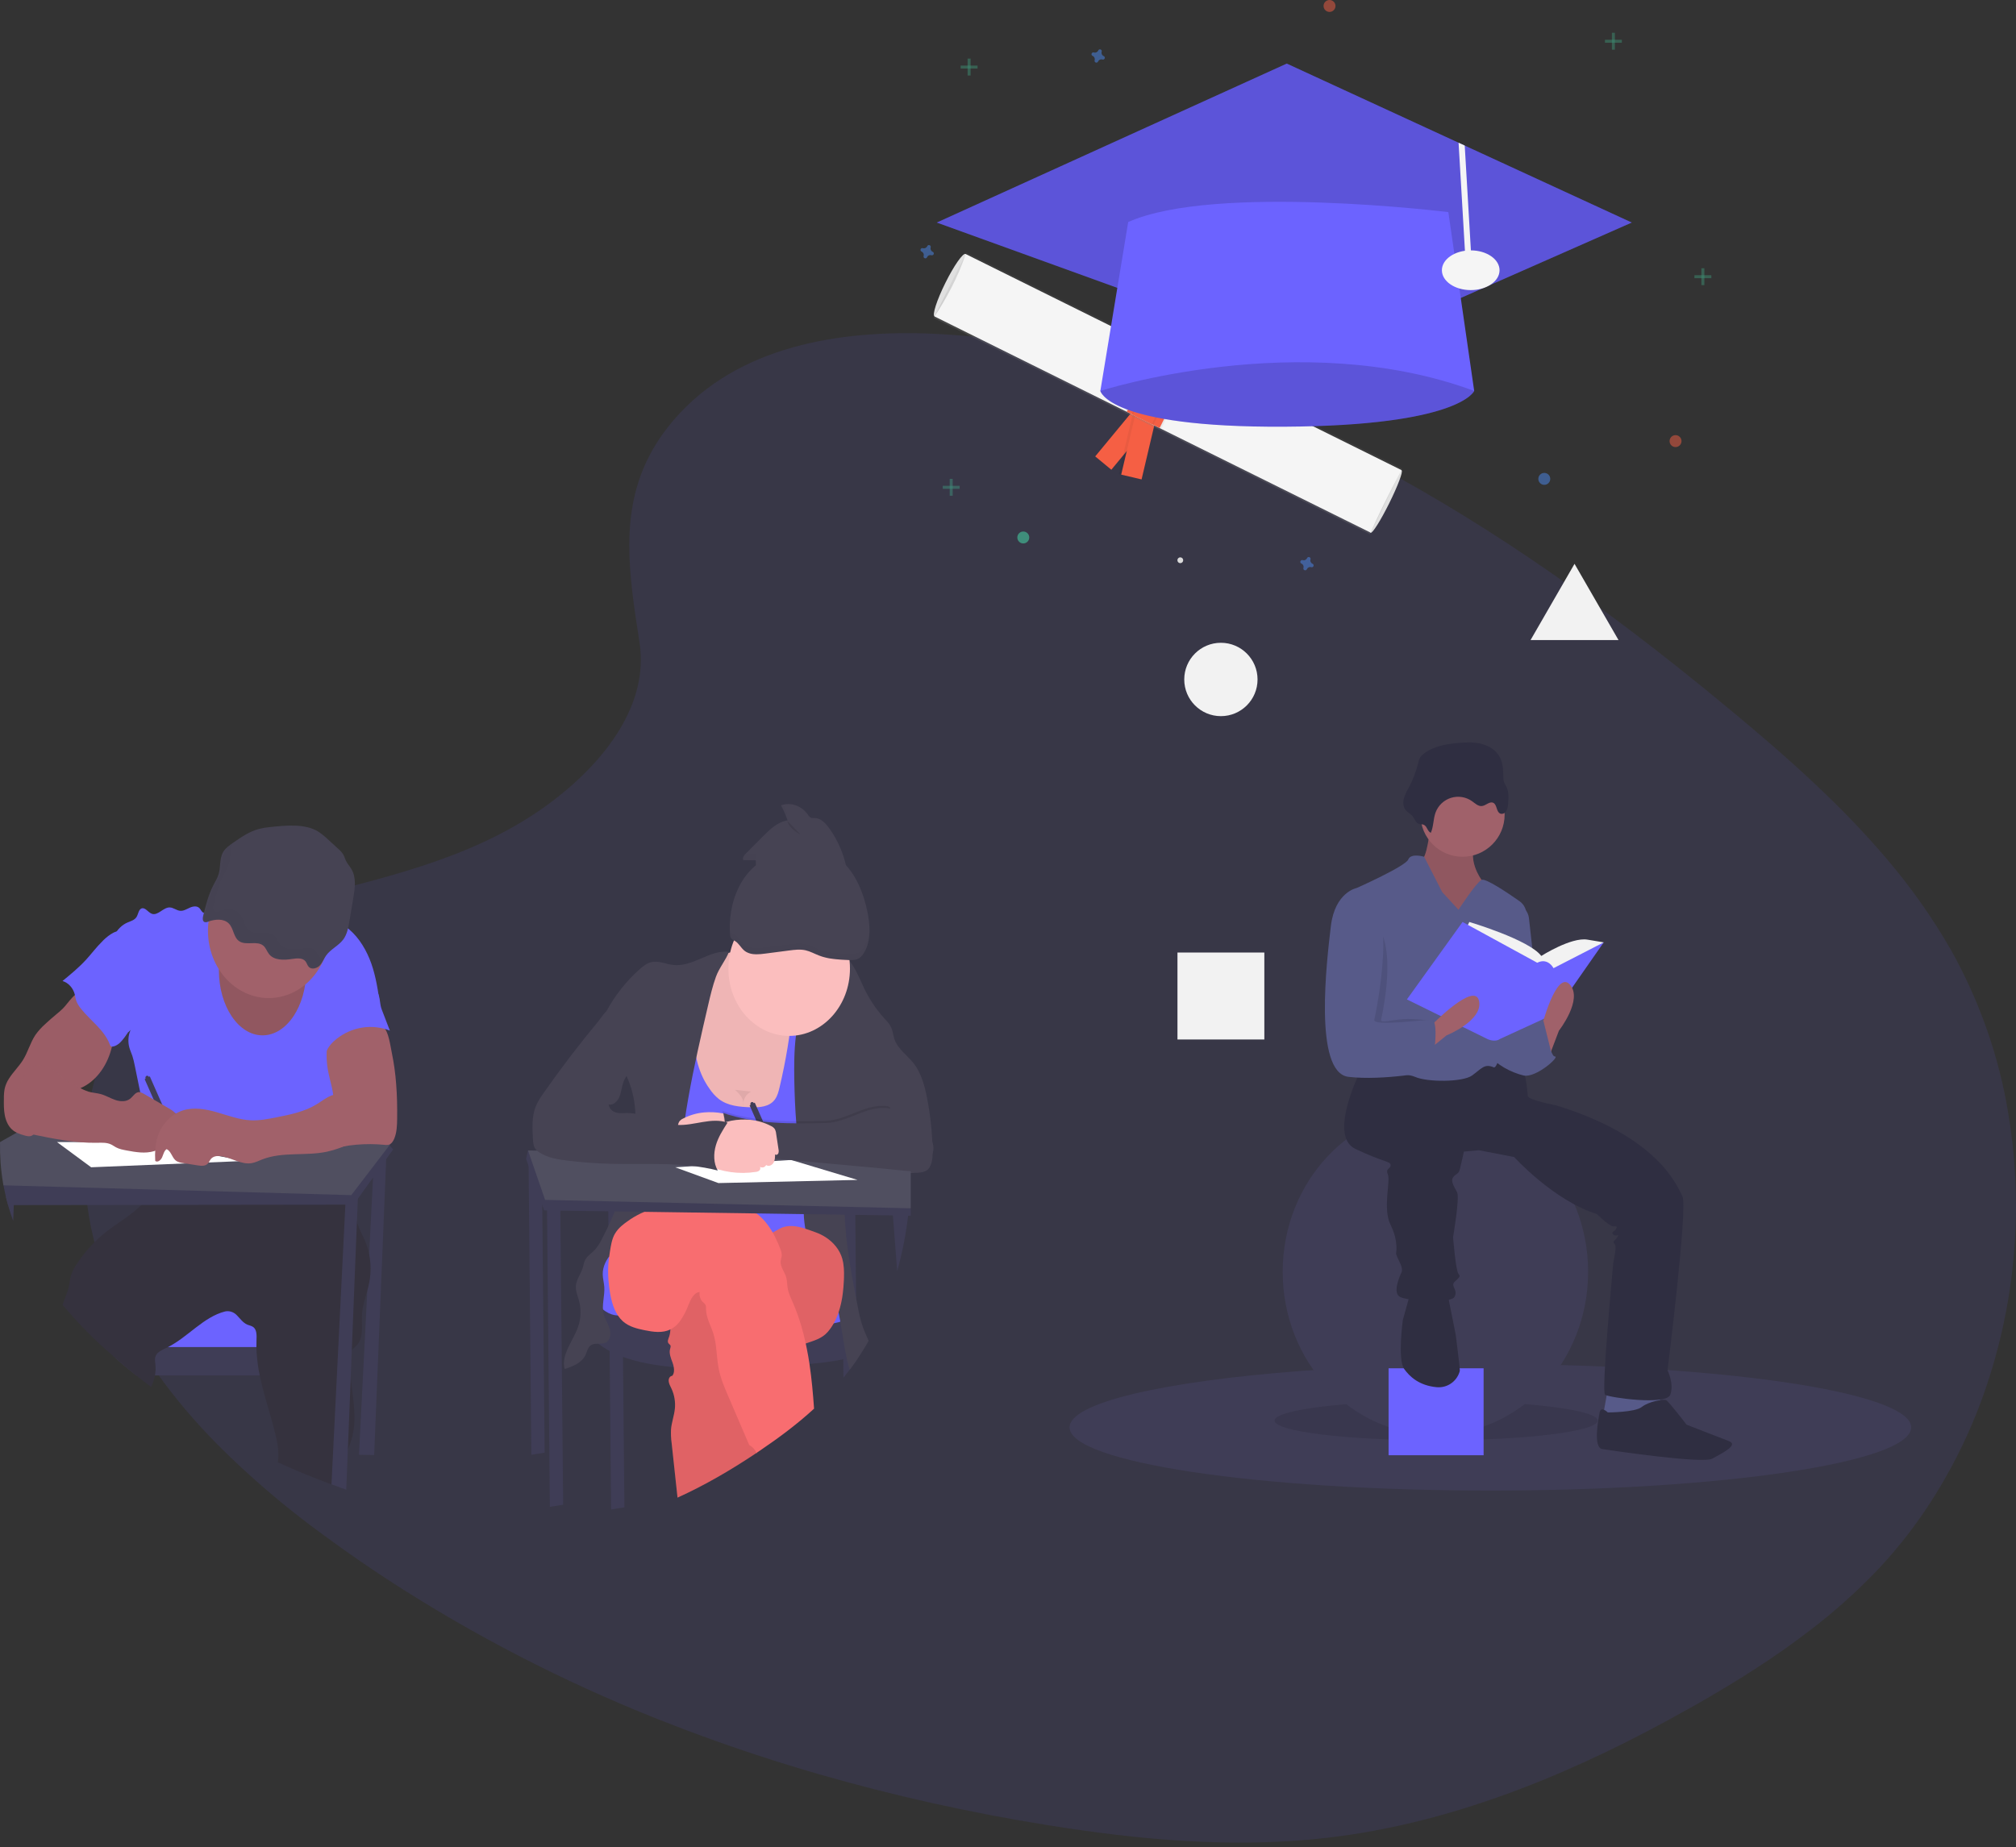 <svg width="466.5" height="427.5" viewBox="0 0 311 285" fill="none" xmlns="http://www.w3.org/2000/svg">
<rect x="0" y="0" width="311" height="285" fill="#333333" stroke="none"/>
<path opacity="0.1" d="M310.999 186.437C310.999 186.614 310.999 186.791 310.999 186.965C310.966 190.017 310.772 193.061 310.418 196.097C310.419 196.115 310.419 196.133 310.418 196.152C310.39 196.404 310.359 196.654 310.327 196.906C310.275 197.332 310.219 197.756 310.157 198.182C309.432 203.373 308.233 208.496 306.574 213.495C304.35 220.251 301.207 226.713 297.22 232.722C295.994 234.559 294.688 236.337 293.302 238.056C292.562 238.967 291.807 239.858 291.027 240.734C290.48 241.347 289.923 241.95 289.355 242.544L289.001 242.909C286.015 245.97 282.795 248.826 279.368 251.455C273.775 255.783 267.753 259.548 261.634 263.04C261.286 263.241 260.935 263.438 260.584 263.621C260.559 263.637 260.533 263.652 260.506 263.664C252.191 268.357 243.568 272.593 234.683 275.984C224.957 279.705 214.914 282.412 204.61 283.595C190.247 285.243 175.711 283.903 161.435 281.599C149.562 279.695 137.834 277.079 126.321 273.767L124.426 273.213C123.444 272.921 122.463 272.624 121.483 272.32C115.564 270.492 109.712 268.462 103.926 266.228C89.394 260.641 75.512 253.683 62.495 245.462C60.837 244.421 59.204 243.358 57.594 242.271C55.344 240.759 53.122 239.202 50.926 237.601L49.571 236.62C43.824 232.42 38.44 227.804 33.468 222.816C26.781 216.022 21.066 208.358 17.31 199.609C16.717 198.235 16.174 196.833 15.681 195.406L15.635 195.264C15.386 194.539 15.156 193.814 14.945 193.06C14.634 191.98 14.362 190.888 14.127 189.782C14.078 189.57 14.034 189.358 13.994 189.144C13.251 185.421 12.923 181.637 13.015 177.851C13.093 174.534 13.509 171.231 14.258 167.988C15.025 164.626 16.206 161.359 17.779 158.25C19.2 155.456 21.011 152.848 23.164 150.497C24.677 148.852 26.379 147.368 28.238 146.07C31.61 143.726 35.348 142.093 39.223 140.802C41.044 140.193 42.89 139.659 44.745 139.163C46.059 138.81 47.38 138.473 48.695 138.142L52.573 137.165C55.059 136.532 57.544 135.883 59.993 135.181C66.668 133.278 73.209 130.975 79.259 127.54C80.216 126.998 81.192 126.403 82.168 125.765C83.411 124.958 84.635 124.082 85.847 123.137C87.071 122.179 88.271 121.155 89.414 120.071C89.591 119.902 89.765 119.734 89.939 119.563C90.872 118.646 91.776 117.686 92.615 116.688C93.025 116.201 93.423 115.705 93.802 115.2C94.327 114.501 94.824 113.79 95.284 113.059C97.59 109.405 99.013 105.372 98.845 101.123C98.821 100.423 98.753 99.724 98.643 99.031C98.239 96.47 97.851 93.97 97.565 91.524C96.366 81.409 96.872 72.237 105.004 63.619C115.116 52.906 130.985 50.722 145.432 51.578C187.199 54.044 225.221 76.304 258.635 102.805C261.525 105.095 264.38 107.416 267.199 109.767C267.91 110.359 268.622 110.954 269.334 111.554C274.617 115.995 279.819 120.601 284.663 125.536C285.055 125.936 285.446 126.336 285.832 126.739C286.068 126.989 286.307 127.235 286.54 127.488C288.05 129.083 289.516 130.717 290.937 132.39C294.744 136.831 298.106 141.589 300.98 146.604C305.382 154.474 308.361 162.969 309.799 171.745C310.34 174.932 310.696 178.144 310.865 181.367C310.918 182.315 310.952 183.267 310.971 184.215C310.971 184.52 310.971 184.821 310.971 185.126C311.002 185.567 311.002 185.996 310.999 186.437Z" fill="#6C63FF"/>
<path d="M57.721 178.286L55.377 224.48L57.721 224.514L59.626 177.637L57.721 178.286Z" fill="#3F3D56"/>
<path d="M49.077 201.691H20.068V208.666H49.077V201.691Z" fill="#6C63FF"/>
<path d="M50.982 207.852V212.231H21.017C19.956 211.385 18.908 210.515 17.873 209.62V207.852H50.982Z" fill="#3F3D56"/>
<path d="M56.965 197.884C56.883 198.305 56.776 198.72 56.663 199.133C56.33 200.329 55.93 201.508 55.853 202.751C55.749 204.392 56.146 206.301 55.12 207.494C54.856 207.802 54.512 208.032 54.276 208.361C54.24 208.413 54.207 208.467 54.177 208.524C53.966 208.91 53.941 209.38 53.938 209.821C53.94 210.762 53.996 211.702 54.103 212.635C54.451 215.847 55.136 219.065 54.235 222.097C54.072 222.623 53.882 223.138 53.665 223.64C53.226 224.71 52.747 225.766 52.603 226.926C52.498 227.786 52.53 228.671 52.524 229.546C52.061 229.382 51.599 229.216 51.137 229.046C48.346 228.024 45.587 226.889 42.859 225.64C42.866 225.596 42.874 225.55 42.88 225.507C43.089 224.063 42.802 222.587 42.453 221.179C41.721 218.196 40.684 215.242 40.07 212.238C39.822 211.065 39.66 209.871 39.585 208.67C39.567 208.4 39.557 208.129 39.555 207.859C39.548 207.505 39.555 207.151 39.569 206.794C39.599 206.082 39.627 205.237 39.113 204.804C38.83 204.569 38.457 204.528 38.127 204.386C37.491 204.112 37.056 203.476 36.552 202.966C36.312 202.708 36.018 202.519 35.697 202.414C35.375 202.309 35.036 202.293 34.707 202.366C31.414 203.202 28.994 206.295 25.929 207.859C25.81 207.92 25.691 207.979 25.571 208.034C25.175 208.194 24.797 208.408 24.448 208.67C24.202 208.859 24.023 209.137 23.944 209.456C23.866 209.8 23.933 210.16 23.971 210.514C24.033 211.089 24.011 211.671 23.905 212.238C23.866 212.458 23.813 212.675 23.749 212.887C23.631 213.271 23.475 213.648 23.325 214.022C22.544 213.441 21.774 212.846 21.015 212.238C19.954 211.392 18.906 210.522 17.871 209.627L17.242 209.067C14.533 206.718 11.995 204.137 9.65 201.348C9.962 200.374 10.414 199.469 10.63 198.472C10.754 197.899 10.799 197.304 10.969 196.747C11.165 196.171 11.438 195.629 11.778 195.142C13.024 193.218 14.545 191.533 16.281 190.152C18.096 188.712 20.193 187.557 21.827 185.922C22.489 185.279 23.061 184.529 23.522 183.698C23.549 183.648 23.576 183.594 23.599 183.536C23.727 183.242 23.815 182.93 23.861 182.608C23.979 181.881 23.961 181.083 24.02 180.386C26.01 180.767 28.038 180.835 30.046 180.587C32.382 180.296 34.668 179.578 37.005 179.299C37.181 179.276 37.358 179.258 37.535 179.242C38.284 179.176 39.034 179.161 39.785 179.171C40.414 179.171 41.042 179.202 41.671 179.224L48.59 179.484C49.357 179.513 50.139 179.545 50.852 179.855C51.699 180.223 52.378 180.957 52.921 181.763C52.99 181.867 53.059 181.97 53.123 182.077C53.571 182.8 53.929 183.585 54.19 184.412C54.218 184.496 54.244 184.574 54.269 184.666C54.335 184.892 54.392 185.119 54.443 185.349C54.483 185.529 54.518 185.709 54.55 185.891C54.712 186.79 54.807 187.708 55.062 188.575C55.079 188.639 55.098 188.702 55.119 188.764C55.425 189.714 55.933 190.566 56.317 191.479C56.594 192.14 56.805 192.832 56.947 193.544C57.234 194.973 57.24 196.453 56.965 197.884Z" fill="#35323E"/>
<path d="M35.934 139.838C35.315 139.293 34.419 139.692 33.695 140.044C33.088 140.341 32.463 140.591 31.826 140.792C31.695 140.848 31.553 140.864 31.415 140.839C31.122 140.761 30.999 140.377 30.781 140.143C30.401 139.739 29.78 139.835 29.291 140.054C28.802 140.273 28.318 140.589 27.794 140.541C27.234 140.492 26.747 140.034 26.182 140.02C25.186 139.994 24.349 141.353 23.407 140.993C22.833 140.774 22.382 139.947 21.816 140.182C21.377 140.367 21.337 141.04 21.072 141.48C20.76 141.992 20.152 142.137 19.632 142.364C17.992 143.081 16.907 145.103 17.121 147.04C17.239 148.109 17.707 149.089 18.016 150.109C18.933 153.076 18.618 156.422 19.774 159.283C19.92 159.131 20.002 159.074 20.145 158.923C19.779 159.763 19.709 160.722 19.947 161.616C20.068 162.065 20.266 162.484 20.416 162.923C20.571 163.416 20.696 163.92 20.791 164.432L22.065 170.657C22.563 173.09 23.063 175.524 23.149 178.015C23.203 179.635 23.091 181.257 22.815 182.849C25.124 182.425 27.237 181.292 29.577 181.306C30.435 181.306 31.286 181.468 32.138 181.598C34.619 181.983 37.123 182.171 39.628 182.161C40.018 182.186 40.408 182.125 40.777 181.983C41.099 181.83 41.363 181.559 41.668 181.363C42.264 180.974 42.986 180.876 43.673 180.876C46.807 180.813 49.827 182.083 52.94 182.531C54.169 179.674 54.242 176.252 53.299 173.266C53.019 172.378 52.643 171.514 52.531 170.581C52.486 170.008 52.475 169.432 52.496 168.857C52.491 167.385 52.252 165.925 51.788 164.545C51.607 164.005 51.389 163.455 51.407 162.88C51.427 162.304 51.683 161.767 51.935 161.258C52.446 160.219 52.961 159.172 53.683 158.296C54.423 157.391 55.349 156.701 56.264 156.025L58.525 154.344C58.216 152.182 57.817 149.905 56.989 147.916C56.162 145.927 54.924 144.099 53.249 142.936C52.685 142.56 52.094 142.235 51.482 141.963C50.627 141.564 49.736 141.212 48.809 141.152C47.754 141.086 46.715 141.399 45.673 141.593C42.395 142.205 38.535 142.13 35.934 139.838Z" fill="#6C63FF"/>
<path d="M60.651 177.359L59.575 178.863L57.548 181.697L55.204 184.972L54.549 185.887H53.279L21.825 185.927L2.127 185.952H1.248C1.131 185.546 1.023 185.141 0.923 184.719C0.776 184.115 0.648 183.504 0.538 182.886C0.514 182.767 0.494 182.649 0.475 182.529L7.621 177.356L10.308 177.34L18.527 177.288L23.117 177.259H23.955H24.481L27.54 177.241L50.855 177.093L52.048 177.085H52.565L53.935 177.077L59.032 177.045L60.011 176.633L60.082 176.717L60.651 177.359Z" fill="#3F3D56"/>
<path d="M60.211 176.548L60.09 176.71L59.29 177.753L57.643 179.906L54.19 184.414L23.599 183.549L0.532 182.9C0.508 182.782 0.488 182.663 0.469 182.543C0.118 180.462 -0.036 178.345 0.007 176.229L2.565 174.778L3.151 174.444L7.712 171.849L11.714 169.578L22.154 171.08L24.466 171.413L25.512 171.562L27.044 171.783L27.172 171.802L51.18 175.249L53.834 175.63L55.391 175.854L60.191 176.545L60.211 176.548Z" fill="#504F60"/>
<path d="M55.23 184.336L55.205 184.973L55.058 188.573L54.27 208.362L54.103 212.639L53.663 223.643L53.416 229.859L52.522 229.549C52.059 229.386 51.597 229.22 51.135 229.05L53.278 185.903L53.324 184.998L54.267 184.673L55.23 184.336Z" fill="#3F3D56"/>
<path d="M2.196 184.289L2.13 185.955L2.033 188.388C1.754 187.619 1.498 186.836 1.265 186.038L1.243 185.958C1.126 185.553 1.018 185.147 0.918 184.725L2.196 184.289Z" fill="#3F3D56"/>
<path d="M40.505 159.758C44.227 159.758 47.244 155.256 47.244 149.701C47.244 144.147 44.227 139.645 40.505 139.645C36.783 139.645 33.766 144.147 33.766 149.701C33.766 155.256 36.783 159.758 40.505 159.758Z" fill="#A1616A"/>
<path opacity="0.1" d="M40.505 159.758C44.227 159.758 47.244 155.256 47.244 149.701C47.244 144.147 44.227 139.645 40.505 139.645C36.783 139.645 33.766 144.147 33.766 149.701C33.766 155.256 36.783 159.758 40.505 159.758Z" fill="black"/>
<path d="M41.459 154.005C46.637 154.005 50.835 149.357 50.835 143.623C50.835 137.89 46.637 133.242 41.459 133.242C36.28 133.242 32.082 137.89 32.082 143.623C32.082 149.357 36.28 154.005 41.459 154.005Z" fill="#A1616A"/>
<path d="M41.644 127.622C41.071 127.672 40.503 127.768 39.943 127.909C38.46 128.308 37.178 129.193 35.93 130.063C35.37 130.454 34.795 130.861 34.447 131.435C33.823 132.465 34.065 133.776 33.715 134.919C33.533 135.507 33.199 136.034 32.916 136.58C32.139 138.079 31.731 139.726 31.331 141.356C31.249 141.693 31.226 142.15 31.558 142.28C31.75 142.324 31.949 142.299 32.127 142.209C33.177 141.824 34.512 141.714 35.291 142.494C36.071 143.275 36.005 144.658 36.932 145.252C37.994 145.938 39.653 145.109 40.617 145.919C41.03 146.266 41.179 146.822 41.518 147.241C42.306 148.214 43.822 148.167 45.084 147.97C45.808 147.857 46.695 147.781 47.135 148.344C47.346 148.61 47.406 148.975 47.651 149.215C48.09 149.649 48.895 149.429 49.324 148.983C49.753 148.537 49.958 147.933 50.316 147.432C51.011 146.459 52.235 145.928 52.953 144.966C53.553 144.155 53.735 143.14 53.899 142.16L54.51 138.528C54.758 137.056 54.983 135.446 54.235 134.149C53.968 133.682 53.586 133.279 53.356 132.796C53.202 132.472 53.115 132.129 52.937 131.823C52.725 131.503 52.471 131.22 52.185 130.983L50.739 129.657C50.245 129.178 49.716 128.744 49.158 128.36C47.094 127.028 44.003 127.378 41.644 127.622Z" fill="#464353"/>
<path d="M10.762 154.364C10.415 154.773 10.094 155.214 9.722 155.597C9.395 155.919 9.053 156.222 8.697 156.505C8.122 156.981 7.561 157.474 7.012 157.983C6.439 158.484 5.921 159.057 5.468 159.691C4.685 160.854 4.315 162.301 3.582 163.503C2.935 164.569 2.022 165.41 1.364 166.468C1.076 166.913 0.861 167.411 0.731 167.939C0.634 168.451 0.59 168.972 0.601 169.495C0.588 170.351 0.576 171.217 0.734 172.056C0.892 172.895 1.24 173.719 1.834 174.269C2.387 174.779 3.1 175.015 3.799 175.209C4.159 175.308 4.549 175.401 4.892 175.243C5.143 175.103 5.361 174.9 5.528 174.65L7.311 172.379C8.503 170.854 9.743 169.297 11.379 168.405C11.892 168.127 12.433 167.918 12.947 167.649C15.127 166.486 16.668 164.105 17.266 161.509C17.412 160.875 17.506 160.228 17.601 159.581L17.859 157.806C17.879 157.717 17.879 157.624 17.859 157.535C17.819 157.435 17.754 157.35 17.672 157.289C16.43 156.178 15.267 154.964 14.194 153.655C13.939 153.344 13.7 152.917 13.405 152.656C13.036 152.332 13.064 152.356 12.62 152.656C11.937 153.135 11.313 153.709 10.762 154.364Z" fill="#A1616A"/>
<path d="M22.958 166.171C22.943 166.134 22.922 166.1 22.895 166.072C22.868 166.043 22.836 166.021 22.801 166.007C22.766 165.993 22.729 165.987 22.692 165.989C22.655 165.991 22.619 166.001 22.585 166.019C22.552 166.037 22.522 166.062 22.498 166.093C22.474 166.124 22.455 166.16 22.444 166.199C22.432 166.238 22.428 166.28 22.431 166.321C22.435 166.361 22.445 166.401 22.463 166.437L22.316 166.517L26.685 176.431L27.475 176.004L23.106 166.084L22.958 166.171Z" fill="#3F3D56"/>
<path opacity="0.04" d="M10.762 154.364C10.415 154.773 10.094 155.214 9.722 155.597C9.395 155.919 9.053 156.222 8.697 156.505C8.122 156.981 7.561 157.474 7.012 157.983C6.439 158.484 5.921 159.057 5.468 159.691C4.685 160.854 4.315 162.301 3.582 163.503C2.935 164.569 2.022 165.41 1.364 166.468C1.076 166.913 0.861 167.411 0.731 167.939C0.634 168.451 0.59 168.972 0.601 169.495C0.588 170.351 0.576 171.217 0.734 172.056C0.892 172.895 1.24 173.719 1.834 174.269C2.387 174.779 3.1 175.015 3.799 175.209C4.159 175.308 4.549 175.401 4.892 175.243C5.143 175.103 5.361 174.9 5.528 174.65L7.311 172.379C8.503 170.854 9.743 169.297 11.379 168.405C11.892 168.127 12.433 167.918 12.947 167.649C15.127 166.486 16.668 164.105 17.266 161.509C17.412 160.875 17.506 160.228 17.601 159.581L17.859 157.806C17.879 157.717 17.879 157.624 17.859 157.535C17.819 157.435 17.754 157.35 17.672 157.289C16.43 156.178 15.267 154.964 14.194 153.655C13.939 153.344 13.7 152.917 13.405 152.656C13.036 152.332 13.064 152.356 12.62 152.656C11.937 153.135 11.313 153.709 10.762 154.364Z" fill="black"/>
<path d="M61.267 172.633C61.253 173.668 61.216 174.734 60.828 175.678C60.661 176.087 60.401 176.489 60.013 176.623C59.778 176.684 59.535 176.693 59.297 176.653C56.422 176.373 53.526 176.627 50.727 177.405C51.475 175.751 51.045 173.767 51.252 171.931C51.309 171.43 51.413 170.937 51.453 170.434C51.599 168.649 50.909 166.917 50.593 165.155C50.318 163.631 50.318 162.061 50.593 160.536C50.647 160.143 50.769 159.766 50.952 159.425C51.166 159.093 51.448 158.821 51.775 158.632C52.962 157.884 54.361 157.798 55.694 157.897C56.592 157.963 58.393 157.869 59.141 158.481C59.96 159.151 60.22 161.4 60.441 162.44C60.772 164.035 60.997 165.654 61.115 167.285C61.258 169.063 61.289 170.849 61.267 172.633Z" fill="#A1616A"/>
<path d="M8.787 176.223L14.061 180.116L37.795 179.142L22.119 176.223H8.787Z" fill="white"/>
<path d="M15.742 145.297C14.876 146.142 14.142 147.138 13.322 148.038C12.197 149.274 10.918 150.325 9.645 151.371C10.101 151.512 10.517 151.783 10.85 152.155C11.184 152.528 11.425 152.99 11.549 153.496C11.605 153.735 11.633 153.983 11.696 154.216C11.842 154.769 12.165 155.246 12.51 155.676C13.996 157.53 16.075 158.902 16.951 161.191C16.979 161.303 17.041 161.4 17.127 161.467C17.198 161.502 17.277 161.512 17.354 161.496C18.146 161.404 18.753 160.696 19.258 160.009C20.313 158.549 21.229 156.936 21.749 155.155C22.269 153.374 22.352 151.405 21.786 149.64C21.503 148.761 21.066 147.954 20.633 147.154C20.253 146.454 19.874 145.756 19.496 145.058C19.298 144.69 19.046 143.942 18.658 143.76C17.82 143.361 16.28 144.701 15.742 145.297Z" fill="#6C63FF"/>
<path d="M58.893 155.779L60.14 159.023C58.783 158.498 57.332 158.338 55.908 158.557C54.484 158.776 53.127 159.366 51.95 160.28C51.24 160.843 50.588 161.551 50.267 162.449C50.109 162.482 49.945 162.466 49.795 162.4C49.645 162.335 49.514 162.225 49.419 162.081C49.231 161.79 49.122 161.445 49.105 161.088C48.989 159.842 49.416 158.621 49.838 157.456C50.034 156.911 50.236 156.355 50.585 155.912C50.934 155.469 51.397 155.177 51.859 154.902C53.337 153.997 54.883 153.241 56.482 152.641C57.156 152.399 57.862 152.404 58.24 153.101C58.678 153.933 58.55 154.894 58.893 155.779Z" fill="#6C63FF"/>
<path d="M8.818 165.516C9.13 165.791 9.404 166.117 9.725 166.38C10.065 166.641 10.426 166.865 10.803 167.05L12.248 167.819C12.696 168.076 13.164 168.287 13.647 168.448C14.265 168.631 14.914 168.649 15.536 168.82C16.319 169.034 17.036 169.48 17.808 169.738C18.58 169.996 19.484 170.038 20.129 169.501C20.532 169.165 20.836 168.61 21.336 168.528C21.658 168.481 21.969 168.653 22.256 168.82L26.015 171.008C26.522 171.303 27.058 171.631 27.324 172.194C27.589 172.756 27.41 173.611 26.852 173.757C26.657 173.782 26.462 173.794 26.266 173.795C26.072 173.82 25.861 173.947 25.835 174.163C25.834 174.297 25.866 174.428 25.927 174.544C26.096 174.972 26.146 175.485 25.949 175.9C25.753 176.315 25.271 176.573 24.886 176.387C24.952 177.014 24.335 177.454 23.785 177.621C22.399 178.041 20.93 177.783 19.513 177.517C18.957 177.413 18.391 177.306 17.884 177.031C17.641 176.899 17.415 176.73 17.169 176.609C16.494 176.276 15.726 176.32 14.988 176.335C11.573 176.401 8.187 175.7 4.829 175.003C4.206 174.873 3.566 174.735 3.034 174.354C2.009 173.614 1.628 172.096 1.796 170.753C1.965 169.41 2.58 168.194 3.185 167.013L3.969 165.483C4.071 165.249 4.215 165.039 4.391 164.867C5.544 163.892 7.831 164.636 8.818 165.516Z" fill="#A1616A"/>
<path opacity="0.04" d="M8.818 165.516C9.13 165.791 9.404 166.117 9.725 166.38C10.065 166.641 10.426 166.865 10.803 167.05L12.248 167.819C12.696 168.076 13.164 168.287 13.647 168.448C14.265 168.631 14.914 168.649 15.536 168.82C16.319 169.034 17.036 169.48 17.808 169.738C18.58 169.996 19.484 170.038 20.129 169.501C20.532 169.165 20.836 168.61 21.336 168.528C21.658 168.481 21.969 168.653 22.256 168.82L26.015 171.008C26.522 171.303 27.058 171.631 27.324 172.194C27.589 172.756 27.41 173.611 26.852 173.757C26.657 173.782 26.462 173.794 26.266 173.795C26.072 173.82 25.861 173.947 25.835 174.163C25.834 174.297 25.866 174.428 25.927 174.544C26.096 174.972 26.146 175.485 25.949 175.9C25.753 176.315 25.271 176.573 24.886 176.387C24.952 177.014 24.335 177.454 23.785 177.621C22.399 178.041 20.93 177.783 19.513 177.517C18.957 177.413 18.391 177.306 17.884 177.031C17.641 176.899 17.415 176.73 17.169 176.609C16.494 176.276 15.726 176.32 14.988 176.335C11.573 176.401 8.187 175.7 4.829 175.003C4.206 174.873 3.566 174.735 3.034 174.354C2.009 173.614 1.628 172.096 1.796 170.753C1.965 169.41 2.58 168.194 3.185 167.013L3.969 165.483C4.071 165.249 4.215 165.039 4.391 164.867C5.544 163.892 7.831 164.636 8.818 165.516Z" fill="black"/>
<path d="M53.541 168.312C52.778 168.711 51.902 168.75 51.105 169.057C50.308 169.364 49.631 169.915 48.9 170.364C46.995 171.542 44.798 171.986 42.64 172.41C41.331 172.669 40.002 172.929 38.684 172.867C36.9 172.783 35.185 172.124 33.457 171.628C31.728 171.132 29.883 170.797 28.171 171.355C27.276 171.657 26.459 172.187 25.784 172.904C25.11 173.621 24.597 174.503 24.288 175.48C23.929 176.647 23.88 177.904 23.948 179.133C24.309 179.427 24.813 179.02 25.009 178.574C25.205 178.127 25.312 177.581 25.693 177.321C26.354 177.57 26.515 178.544 27.06 179.026C27.4 179.328 27.854 179.407 28.286 179.475L30.513 179.826C31.049 179.91 31.672 179.967 32.06 179.548C32.249 179.346 32.353 179.062 32.526 178.844C32.881 178.41 33.473 178.335 34 178.394C35.647 178.575 37.191 179.758 38.826 179.477C39.389 179.381 39.912 179.115 40.448 178.906C43.626 177.664 47.156 178.419 50.463 177.707C51.724 177.436 52.939 176.956 54.139 176.45C54.791 176.176 55.45 175.889 56.007 175.425C56.534 174.976 56.95 174.386 57.216 173.711C57.481 173.035 57.587 172.296 57.525 171.563C57.402 170.445 56.898 169.422 56.117 168.702C55.859 168.458 55.52 167.993 55.211 167.84C54.621 167.553 54.042 168.051 53.541 168.312Z" fill="#A1616A"/>
<g opacity="0.1">
<path opacity="0.1" d="M49.259 147.593C49.015 147.353 48.955 146.988 48.743 146.722C48.304 146.159 47.416 146.235 46.692 146.349C45.431 146.545 43.909 146.59 43.127 145.619C42.788 145.2 42.639 144.645 42.225 144.297C41.261 143.486 39.603 144.316 38.541 143.63C37.613 143.031 37.673 141.643 36.9 140.873C36.126 140.102 34.786 140.203 33.735 140.587C33.558 140.677 33.358 140.702 33.167 140.658C32.834 140.529 32.858 140.071 32.94 139.734C33.34 138.104 33.747 136.457 34.525 134.958C34.808 134.412 35.142 133.885 35.324 133.297C35.641 132.269 35.479 131.106 35.896 130.133C35.448 130.457 35.017 130.811 34.74 131.268C34.116 132.298 34.358 133.609 34.008 134.752C33.826 135.34 33.492 135.867 33.209 136.413C32.431 137.912 32.024 139.559 31.624 141.189C31.542 141.526 31.519 141.984 31.851 142.113C32.043 142.157 32.242 142.132 32.42 142.042C33.47 141.658 34.805 141.547 35.584 142.327C36.364 143.108 36.298 144.491 37.225 145.085C38.287 145.771 39.946 144.942 40.91 145.752C41.323 146.099 41.472 146.655 41.811 147.074C42.599 148.047 44.115 148 45.377 147.804C46.101 147.69 46.988 147.614 47.428 148.177C47.639 148.443 47.699 148.808 47.944 149.048C48.383 149.482 49.188 149.262 49.617 148.816C49.892 148.498 50.127 148.142 50.317 147.755C49.936 147.883 49.53 147.864 49.259 147.593Z" fill="black"/>
<path opacity="0.1" d="M51.928 145.809C51.834 145.943 51.746 146.084 51.666 146.229C52.229 145.784 52.825 145.369 53.245 144.803C53.355 144.657 53.453 144.5 53.538 144.336C52.954 144.8 52.344 145.226 51.928 145.809Z" fill="black"/>
</g>
<path d="M81.527 177.926L81.967 224.479L84.018 224.155L83.578 177.926H81.527Z" fill="#3F3D56"/>
<path d="M93.834 186.359L94.273 232.913L96.325 232.588L95.885 186.359H93.834Z" fill="#3F3D56"/>
<path d="M132.151 209.875L132.142 208.982V208.45L132.064 200.261L131.943 187.46L131.922 186.355H129.871L129.881 187.42L129.946 194.276L129.974 197.244L129.997 199.648L130.035 203.804L130.059 206.255V206.514L130.089 209.736L130.116 212.576L130.283 212.372C130.551 212.04 130.814 211.702 131.071 211.36L132.151 209.875Z" fill="#3F3D56"/>
<path d="M91.563 193.906L90.391 195.846L91.563 204.685L101.525 207.704H117.641L127.31 208.351L131.917 204.86L131.12 198.865L127.603 193.906H91.563Z" fill="#6C63FF"/>
<path d="M90.391 195.848L89.805 201.236C89.805 201.236 86.729 211.801 111.488 211.153C136.248 210.506 131.999 208.351 131.999 208.351L131.853 202.099C131.853 202.099 132.716 205.058 120.132 204.657C107.549 204.256 95.812 202.962 95.812 202.962C95.812 202.962 91.417 203.823 90.391 195.848Z" fill="#3F3D56"/>
<path d="M111.019 147.548C109.607 148.26 108.537 149.641 107.821 151.167C107.104 152.693 106.701 154.369 106.304 156.033C105.885 157.788 105.465 159.548 105.248 161.347C104.861 164.546 105.151 167.908 106.479 170.781C107.806 173.654 110.259 175.972 113.13 176.525C114.239 176.741 115.379 176.697 116.5 176.569C118.526 176.331 120.521 175.844 122.449 175.117C124.464 174.363 126.56 173.201 127.457 171.062C127.977 169.821 128.021 168.406 127.996 167.041C127.927 163.318 127.419 159.622 126.486 156.045C126.215 155.007 125.9 153.96 125.325 153.086C124.751 152.212 123.966 151.571 123.164 150.977C119.738 148.423 115.234 145.427 111.019 147.548Z" fill="#FBBEBE"/>
<path opacity="0.05" d="M111.019 147.548C109.607 148.26 108.537 149.641 107.821 151.167C107.104 152.693 106.701 154.369 106.304 156.033C105.885 157.788 105.465 159.548 105.248 161.347C104.861 164.546 105.151 167.908 106.479 170.781C107.806 173.654 110.259 175.972 113.13 176.525C114.239 176.741 115.379 176.697 116.5 176.569C118.526 176.331 120.521 175.844 122.449 175.117C124.464 174.363 126.56 173.201 127.457 171.062C127.977 169.821 128.021 168.406 127.996 167.041C127.927 163.318 127.419 159.622 126.486 156.045C126.215 155.007 125.9 153.96 125.325 153.086C124.751 152.212 123.966 151.571 123.164 150.977C119.738 148.423 115.234 145.427 111.019 147.548Z" fill="black"/>
<path d="M109.434 167.966C109.842 168.588 110.337 169.135 110.899 169.588C112.293 170.655 114.084 170.8 115.777 170.858C117.137 170.903 118.696 170.817 119.548 169.643C119.932 169.114 120.105 168.44 120.26 167.783C121.219 163.749 121.9 159.64 122.297 155.492L126.176 155.507C127.855 163.466 127.718 171.74 127.571 179.914L127.359 191.833L124.859 191.539C118.924 190.843 112.981 190.148 107.013 190.028C103.517 189.956 100.02 190.084 96.535 190.41L101.978 172.493C102.684 170.164 103.398 167.804 103.563 165.356C103.802 161.805 102.902 158.057 104.149 154.772C104.249 154.508 104.375 154.233 104.602 154.096C104.829 153.958 105.116 153.992 105.377 154.029C105.869 154.102 107.374 154.029 107.731 154.378C108.259 154.884 107.91 154.96 107.724 155.776C107.391 157.236 107.076 158.587 107.081 160.109C107.085 162.871 107.859 165.787 109.434 167.966Z" fill="#6C63FF"/>
<path d="M132.151 209.879C132.804 208.919 133.42 207.925 133.998 206.896C133.705 206.202 133.383 205.524 133.126 204.815C132.734 203.728 132.508 202.577 132.285 201.433C132.209 201.044 132.134 200.655 132.058 200.265C131.238 196.03 130.467 191.735 130.308 187.441C130.293 187.084 130.284 186.728 130.28 186.371C130.28 186.319 130.28 186.269 130.28 186.208C130.28 185.818 130.28 185.427 130.28 185.037C130.297 184.064 130.353 183.083 130.454 182.106C130.473 181.915 130.495 181.723 130.519 181.532C130.519 181.49 130.527 181.449 130.533 181.407L140.496 181.005L141.334 180.971C141.909 180.948 142.519 180.912 142.994 180.551C143.792 179.944 143.886 178.7 143.873 177.631C143.824 174.929 143.548 172.238 143.046 169.594C142.668 167.605 142.129 165.573 140.919 164.045C139.926 162.789 138.487 161.876 137.97 160.314C137.778 159.733 137.73 159.096 137.481 158.541C137.232 157.986 136.82 157.579 136.432 157.151C135.065 155.652 133.932 153.913 133.077 152.006C132.483 150.682 131.84 149.222 131.065 148.307C131.027 148.26 130.989 148.217 130.949 148.174C130.29 147.453 129.536 147.136 128.642 147.628C128.481 147.717 128.328 147.822 128.185 147.942C127.866 148.212 127.575 148.519 127.316 148.857C126.413 150.006 125.621 151.257 124.953 152.588C124.483 153.525 124.079 154.501 123.746 155.508C123.482 156.303 123.264 157.115 123.094 157.941C122.968 158.552 122.868 159.17 122.789 159.79C122.496 162.119 122.496 164.494 122.537 166.852C122.581 169.02 122.667 171.191 122.845 173.35C122.888 173.873 122.937 174.394 122.991 174.916C123.098 175.946 123.231 176.974 123.39 177.998C123.453 178.389 123.517 178.779 123.589 179.169C123.606 179.273 123.625 179.376 123.644 179.479L123.653 179.522C123.847 180.427 123.997 181.343 124.103 182.265C124.115 182.381 124.124 182.496 124.129 182.611C124.154 183.141 124.15 183.672 124.118 184.202C124.084 184.828 124.031 185.453 124.005 186.079C124.005 186.189 124.005 186.298 123.995 186.403C123.987 186.719 123.995 187.036 123.995 187.352C124.024 188.109 124.106 188.862 124.238 189.605C124.485 190.987 124.912 192.323 125.505 193.569C125.561 193.686 125.618 193.801 125.675 193.915C126.418 195.385 127.355 196.732 128.043 198.236C128.635 199.589 129.078 201.017 129.361 202.488C129.459 202.973 129.552 203.46 129.64 203.947C129.776 204.726 129.897 205.511 130.022 206.296C130.034 206.374 130.047 206.458 130.06 206.53C130.226 207.571 130.4 208.608 130.624 209.625C130.754 210.217 130.901 210.801 131.072 211.375L132.151 209.879Z" fill="#464353"/>
<path d="M130.194 197.093C130.194 197.239 130.185 197.385 130.179 197.532C130.153 198.244 130.094 198.954 130.002 199.659C129.881 200.621 129.668 201.567 129.368 202.48C129.169 203.08 128.915 203.656 128.612 204.201C128.342 204.684 128.027 205.133 127.671 205.542C126.792 206.554 125.526 206.877 124.301 207.304C123.738 207.484 123.193 207.73 122.677 208.038C122.584 208.095 122.493 208.157 122.406 208.222L120.873 209.346C120.396 209.694 119.908 210.056 119.579 210.574C119.526 210.662 119.477 210.753 119.433 210.848C119.226 211.324 119.074 211.828 118.982 212.347C118.185 216.022 117.386 219.701 116.84 223.432C116.803 223.678 116.768 223.926 116.73 224.175L116.717 224.252C116.71 224.234 116.702 224.216 116.693 224.199C112.773 226.823 108.707 229.192 104.519 231.088L103.609 222.653C103.514 221.967 103.483 221.273 103.515 220.58C103.601 219.488 104.003 218.454 104.111 217.365C104.214 216.3 104.032 215.224 103.588 214.272C103.415 213.902 103.199 213.539 103.159 213.125C103.119 212.711 103.335 212.334 103.71 212.291C104.003 211.931 104.026 211.44 103.94 210.953C103.894 210.699 103.825 210.451 103.735 210.212C103.486 209.534 103.171 208.796 103.385 208.103C103.441 207.978 103.466 207.838 103.458 207.698C103.459 207.689 103.459 207.68 103.458 207.672C103.408 207.49 103.213 207.411 103.112 207.256C102.922 206.969 103.112 206.578 103.229 206.248C103.343 205.892 103.409 205.52 103.426 205.143C103.442 204.934 103.453 204.723 103.474 204.515C103.503 204.234 103.548 203.956 103.61 203.681C103.966 202.128 104.822 200.771 106.017 199.866C106.587 199.441 107.222 199.132 107.803 198.731C108.399 198.286 108.968 197.799 109.506 197.271C110.796 196.082 112.137 194.96 113.53 193.907C115.028 192.775 116.579 191.732 118.177 190.783C118.519 190.578 118.861 190.379 119.203 190.186C119.575 189.97 119.95 189.765 120.327 189.571C121.534 188.934 122.904 189.172 124.238 189.597C124.798 189.774 125.35 189.985 125.884 190.176C126.404 190.364 126.905 190.613 127.378 190.919C128.56 191.688 129.538 192.823 129.943 194.257C129.944 194.266 129.944 194.276 129.943 194.285C130.201 195.183 130.217 196.147 130.194 197.093Z" fill="#F86D70"/>
<path opacity="0.1" d="M130.194 197.093C130.194 197.239 130.185 197.385 130.179 197.532C130.153 198.244 130.094 198.954 130.002 199.659C129.881 200.621 129.668 201.567 129.368 202.48C129.169 203.08 128.915 203.656 128.612 204.201C128.342 204.684 128.027 205.133 127.671 205.542C126.792 206.554 125.526 206.877 124.301 207.304C123.738 207.484 123.193 207.73 122.677 208.038C122.584 208.095 122.493 208.157 122.406 208.222L120.873 209.346C120.396 209.694 119.908 210.056 119.579 210.574C119.526 210.662 119.477 210.753 119.433 210.848C119.226 211.324 119.074 211.828 118.982 212.347C118.185 216.022 117.386 219.701 116.84 223.432C116.803 223.678 116.768 223.926 116.73 224.175L116.717 224.252C116.71 224.234 116.702 224.216 116.693 224.199C112.773 226.823 108.707 229.192 104.519 231.088L103.609 222.653C103.514 221.967 103.483 221.273 103.515 220.58C103.601 219.488 104.003 218.454 104.111 217.365C104.214 216.3 104.032 215.224 103.588 214.272C103.415 213.902 103.199 213.539 103.159 213.125C103.119 212.711 103.335 212.334 103.71 212.291C104.003 211.931 104.026 211.44 103.94 210.953C103.894 210.699 103.825 210.451 103.735 210.212C103.486 209.534 103.171 208.796 103.385 208.103C103.441 207.978 103.466 207.838 103.458 207.698C103.459 207.689 103.459 207.68 103.458 207.672C103.408 207.49 103.213 207.411 103.112 207.256C102.922 206.969 103.112 206.578 103.229 206.248C103.343 205.892 103.409 205.52 103.426 205.143C103.442 204.934 103.453 204.723 103.474 204.515C103.503 204.234 103.548 203.956 103.61 203.681C103.966 202.128 104.822 200.771 106.017 199.866C106.587 199.441 107.222 199.132 107.803 198.731C108.399 198.286 108.968 197.799 109.506 197.271C110.796 196.082 112.137 194.96 113.53 193.907C115.028 192.775 116.579 191.732 118.177 190.783C118.519 190.578 118.861 190.379 119.203 190.186C119.575 189.97 119.95 189.765 120.327 189.571C121.534 188.934 122.904 189.172 124.238 189.597C124.798 189.774 125.35 189.985 125.884 190.176C126.404 190.364 126.905 190.613 127.378 190.919C128.56 191.688 129.538 192.823 129.943 194.257C129.944 194.266 129.944 194.276 129.943 194.285C130.201 195.183 130.217 196.147 130.194 197.093Z" fill="black"/>
<path d="M116.282 170.226C116.268 170.188 116.246 170.154 116.219 170.126C116.192 170.098 116.16 170.076 116.125 170.062C116.091 170.048 116.053 170.041 116.016 170.043C115.979 170.045 115.943 170.056 115.91 170.074C115.876 170.091 115.846 170.117 115.822 170.148C115.798 170.179 115.779 170.215 115.768 170.254C115.756 170.293 115.752 170.334 115.755 170.375C115.759 170.416 115.77 170.456 115.787 170.492L115.641 170.572L120.009 180.486L120.799 180.059L116.43 170.139L116.282 170.226Z" fill="#3F3D56"/>
<path d="M121.744 159.844C126.922 159.844 131.12 155.197 131.12 149.463C131.12 143.73 126.922 139.082 121.744 139.082C116.565 139.082 112.367 143.73 112.367 149.463C112.367 155.197 116.565 159.844 121.744 159.844Z" fill="#FBBEBE"/>
<path d="M134.12 143.037C134.076 142.212 133.965 141.392 133.788 140.589C133.238 137.966 132.231 135.384 130.498 133.501C130.391 133.04 130.263 132.586 130.115 132.14C130.113 132.129 130.109 132.118 130.105 132.107C129.588 130.535 128.841 129.068 127.893 127.765C127.344 127.009 126.632 126.263 125.755 126.234C125.509 126.224 125.249 126.271 125.023 126.146C124.857 126.027 124.717 125.869 124.614 125.682C124.18 125.075 123.605 124.611 122.95 124.34C122.295 124.068 121.586 124 120.899 124.143L120.808 124.164C120.757 124.175 120.705 124.188 120.661 124.203C120.617 124.218 120.538 124.242 120.477 124.263C120.544 124.386 120.61 124.511 120.675 124.638C120.848 124.98 121.01 125.331 121.158 125.689C121.281 125.987 121.395 126.291 121.499 126.599C119.999 126.789 118.777 127.968 117.661 129.09L115.033 131.731C115.028 131.735 115.023 131.74 115.019 131.746L114.943 131.827C114.924 131.848 114.905 131.869 114.888 131.892C114.88 131.898 114.874 131.906 114.869 131.914C114.847 131.94 114.826 131.968 114.806 131.995C114.769 132.046 114.736 132.101 114.707 132.158C114.693 132.182 114.68 132.207 114.669 132.234C114.665 132.242 114.662 132.25 114.659 132.258C114.649 132.28 114.641 132.303 114.634 132.326C114.633 132.329 114.633 132.333 114.634 132.336C114.63 132.349 114.627 132.363 114.624 132.377C114.594 132.491 114.603 132.613 114.649 132.72L116.382 132.742H116.586C116.594 132.998 116.602 133.256 116.61 133.512C116.335 133.74 116.071 133.984 115.819 134.242C115.545 134.524 115.287 134.825 115.047 135.144C113.484 137.235 112.668 139.935 112.586 142.654C112.586 142.738 112.586 142.816 112.586 142.904C112.586 143.152 112.586 143.4 112.586 143.647C112.586 143.809 112.599 143.971 112.611 144.133C112.612 144.345 112.662 144.552 112.757 144.735C112.77 144.756 112.784 144.775 112.798 144.793C112.886 144.899 112.992 144.985 113.109 145.047L113.235 145.115C113.298 145.149 113.358 145.181 113.417 145.218C113.969 145.564 114.296 146.231 114.798 146.659C114.827 146.683 114.857 146.707 114.886 146.729L114.952 146.777L114.993 146.806L115.049 146.842C115.085 146.867 115.123 146.889 115.162 146.909L115.232 146.948H115.244C115.302 146.977 115.361 147.004 115.421 147.029L115.504 147.061L115.529 147.071C115.553 147.079 115.578 147.089 115.603 147.095C115.652 147.111 115.701 147.126 115.749 147.139L115.896 147.175C115.953 147.186 116.011 147.197 116.07 147.205L116.156 147.218L116.244 147.228C116.384 147.242 116.525 147.25 116.666 147.253C117.111 147.249 117.554 147.215 117.995 147.15L121.734 146.664C122.582 146.555 123.448 146.446 124.285 146.638C124.994 146.8 125.647 147.173 126.336 147.437C126.491 147.497 126.646 147.553 126.803 147.6C126.86 147.617 126.919 147.637 126.977 147.653L127.058 147.676L127.245 147.726C127.313 147.744 127.38 147.762 127.448 147.776C127.543 147.799 127.637 147.819 127.732 147.838C127.796 147.853 127.862 147.864 127.928 147.877H127.941L128.129 147.909H128.174L128.313 147.931C128.381 147.942 128.448 147.952 128.517 147.96C128.667 147.98 128.816 147.998 128.965 148.013C129.207 148.039 129.45 148.059 129.698 148.075L129.941 148.091L130.184 148.104L130.917 148.14H130.949H131.052C131.356 148.163 131.662 148.146 131.963 148.088C132.016 148.077 132.067 148.064 132.118 148.047C132.17 148.031 132.212 148.015 132.265 147.995C132.814 147.762 133.216 147.225 133.494 146.651C133.553 146.529 133.607 146.407 133.657 146.283C133.706 146.158 133.752 146.031 133.793 145.905C133.844 145.742 133.888 145.588 133.926 145.426C133.938 145.382 133.948 145.338 133.957 145.293C133.966 145.248 133.986 145.158 133.998 145.09C134.035 144.904 134.062 144.716 134.083 144.526C134.083 144.466 134.096 144.404 134.102 144.344C134.115 144.182 134.125 144.031 134.131 143.872C134.131 143.752 134.131 143.63 134.131 143.509C134.13 143.377 134.12 143.204 134.12 143.037ZM130.363 133.353C130.244 133.23 130.123 133.111 130 132.999C130.137 133.095 130.259 133.214 130.362 133.353H130.363Z" fill="#464353"/>
<path d="M103.749 148.888C102.646 148.737 101.552 148.202 100.463 148.465C99.782 148.627 99.196 149.096 98.651 149.577C96.623 151.377 94.898 153.56 93.557 156.025C93.329 156.394 93.17 156.808 93.087 157.245C93.016 157.751 93.141 158.265 93.289 158.75C94.291 162.028 96.434 164.766 97.41 168.054C98.436 171.512 98.079 175.292 97.323 178.834C96.386 183.208 94.864 187.401 92.805 191.276C92.526 191.852 92.176 192.382 91.765 192.852C91.232 193.42 90.515 193.826 90.199 194.568C90.052 194.893 90.01 195.263 89.906 195.61C89.613 196.583 88.904 197.417 88.835 198.444C88.784 199.227 89.119 199.968 89.323 200.714C89.666 201.996 89.63 203.366 89.219 204.624C88.476 206.878 86.533 208.929 87.097 211.247C88.356 210.846 89.751 210.325 90.344 209.032C90.553 208.575 90.657 208.03 91.011 207.696C91.715 207.032 92.915 207.633 93.664 207.023C94.229 206.559 94.25 205.608 93.998 204.878C93.746 204.148 93.312 203.506 93.119 202.755C92.782 201.401 93.321 199.968 93.221 198.568C93.174 197.92 92.994 197.298 92.981 196.653C92.956 195.399 93.583 194.22 94.417 193.368C95.25 192.517 96.28 191.952 97.294 191.396L101.127 189.287C102.517 188.525 104.041 187.595 104.496 185.954C104.669 185.339 104.671 184.684 104.68 184.041C104.81 174.226 107.031 164.609 109.239 155.102C109.582 153.629 109.93 152.15 110.44 150.735C110.95 149.321 111.948 148.186 112.456 146.872C109.507 146.489 106.813 149.313 103.749 148.888Z" fill="#464353"/>
<path d="M124.876 210.467C125.214 212.738 125.421 215.057 125.582 217.365C122.945 219.785 120.106 221.891 117.221 223.844C117.057 223.956 116.891 224.066 116.726 224.168L116.713 224.246C116.706 224.228 116.698 224.21 116.689 224.193C116.465 223.657 116.074 223.23 115.587 222.989C114.506 220.475 113.426 217.961 112.347 215.446C111.761 214.089 111.175 212.718 110.882 211.253C110.882 211.223 110.868 211.19 110.864 211.159C110.641 210.024 110.59 208.845 110.442 207.695C110.367 207.036 110.233 206.387 110.042 205.758C109.866 205.198 109.625 204.655 109.411 204.108C109.147 203.433 108.926 202.751 108.916 202.022C108.916 201.79 108.929 201.536 108.826 201.341C108.717 201.173 108.581 201.028 108.426 200.913C108.233 200.723 108.086 200.482 108 200.212C107.914 199.942 107.891 199.652 107.934 199.37C107.055 199.42 106.56 200.467 106.207 201.354C105.886 202.222 105.464 203.04 104.953 203.787C104.58 204.321 104.106 204.758 103.564 205.067C103.515 205.093 103.467 205.119 103.417 205.141C102.194 205.738 100.765 205.528 99.439 205.258C98.281 205.023 97.082 204.731 96.15 203.933L96.051 203.845C95.775 203.592 95.529 203.301 95.318 202.979C94.537 201.798 94.192 200.243 94 198.762C93.982 198.622 93.965 198.483 93.948 198.343C93.815 197.297 93.778 196.238 93.838 195.184C93.856 194.924 93.881 194.665 93.912 194.407C93.932 194.244 93.954 194.069 93.979 193.901C93.978 193.896 93.978 193.891 93.979 193.886C94.017 193.618 94.058 193.349 94.099 193.075C94.246 192.155 94.392 191.211 94.832 190.42C95.121 189.927 95.486 189.494 95.91 189.141C96.068 189.004 96.231 188.872 96.395 188.746C96.662 188.541 96.936 188.347 97.214 188.163C97.914 187.699 98.65 187.303 99.412 186.979C99.593 186.901 99.778 186.828 99.963 186.759C100.68 186.476 101.452 186.408 102.201 186.562C102.865 186.669 103.535 186.712 104.205 186.692C105.924 186.655 107.65 186.291 109.365 186.056C111.748 185.732 114.307 185.693 116.384 187.03C116.484 187.093 116.581 187.159 116.677 187.229C117.703 187.972 118.529 189.013 119.196 190.176C119.342 190.421 119.47 190.673 119.596 190.927C119.886 191.512 120.149 192.113 120.383 192.728C120.521 193.03 120.596 193.363 120.601 193.701C120.598 193.765 120.59 193.829 120.577 193.892C120.538 194.123 120.459 194.347 120.431 194.58C120.339 195.464 121.017 196.202 121.27 197.044C121.435 197.592 121.417 198.18 121.509 198.757C121.643 199.568 122.002 200.298 122.324 201.028C122.833 202.203 123.269 203.415 123.628 204.656C123.883 205.521 124.101 206.399 124.293 207.284C124.355 207.569 124.414 207.854 124.47 208.139C124.63 208.924 124.76 209.693 124.876 210.467Z" fill="#F86D70"/>
<path d="M140.497 186.445V187.58L140.308 187.577L140.097 187.574L137.742 187.541L131.937 187.457L130.308 187.434L129.886 187.428L127.441 187.394L123.995 187.343L116.684 187.238L103.998 187.056L99.42 186.991L97.583 186.965L95.892 186.941L94.838 186.925L93.841 186.91L86.444 186.805L84.393 186.776L83.946 186.769L83.656 185.94L81.547 179.921L81.162 178.821L81.455 177.523L82.774 178.497L83.585 178.609L96.948 180.448L99.456 180.794L104.775 181.527L109.984 182.244L112.027 182.524L124.112 184.188L127.489 184.654L130.284 185.038L140.223 186.407L140.497 186.445Z" fill="#3F3D56"/>
<path d="M81.455 177.523L84.092 185.147L140.497 186.445V178.172L81.455 177.523Z" fill="#504F60"/>
<path d="M84.385 185.957L84.824 232.51L86.875 232.186L86.436 185.957H84.385Z" fill="#3F3D56"/>
<path d="M140.307 187.573H140.097C139.755 190.475 139.19 193.34 138.407 196.136L137.741 187.539L137.713 187.172L140.177 186.857L140.259 186.848L140.307 187.573Z" fill="#3F3D56"/>
<path d="M132.291 182.066L110.828 182.553L104.162 180.12L122.036 178.984L132.291 182.066Z" fill="white"/>
<path d="M105.37 172.602C105.142 172.699 104.941 172.858 104.784 173.065C104.661 173.289 104.586 173.54 104.565 173.801L104.205 176.181C104.15 176.398 104.16 176.63 104.233 176.841C104.327 177.04 104.599 177.144 104.735 176.979C104.718 177.444 104.754 177.941 104.999 178.32C105.244 178.7 105.757 178.899 106.102 178.635C106.157 178.733 106.229 178.816 106.316 178.88C106.402 178.944 106.5 178.986 106.602 179.003C106.705 179.021 106.809 179.013 106.909 178.982C107.008 178.95 107.101 178.895 107.179 178.82C106.971 178.898 106.956 179.25 107.104 179.428C107.27 179.59 107.481 179.683 107.702 179.693C110.277 180.094 112.901 179.729 115.306 178.633C115.533 178.53 114.935 175.43 114.875 175.112C114.729 174.364 114.655 173.451 114.085 172.948C112.723 171.744 110.303 171.508 108.643 171.65C107.509 171.745 106.4 172.068 105.37 172.602Z" fill="#FBBEBE"/>
<path opacity="0.1" d="M127.208 172.965C121.909 173.077 116.5 173.173 111.442 171.416C111.926 173.489 111.892 175.668 111.346 177.721L136.123 179.992C137.173 180.087 141.529 180.633 142.553 180.358C143.577 180.084 133.96 176.577 134.349 175.492C135.417 172.503 138.994 170.751 136.417 170.639C133.165 170.496 130.485 172.897 127.208 172.965Z" fill="black"/>
<path d="M127.354 173.289C122.055 173.401 116.646 173.497 111.589 171.74C112.072 173.813 112.039 175.992 111.492 178.045L136.269 180.316C137.32 180.412 141.676 180.965 142.7 180.683C143.724 180.4 143.483 179.01 143.872 177.925C144.94 174.936 139.141 171.075 136.564 170.963C133.311 170.82 130.632 173.221 127.354 173.289Z" fill="#464353"/>
<path d="M118.927 173.739C119.155 173.836 119.357 173.995 119.513 174.201C119.636 174.425 119.711 174.677 119.733 174.938L120.094 177.317C120.148 177.535 120.138 177.766 120.066 177.978C119.972 178.177 119.698 178.281 119.563 178.116C119.579 178.581 119.544 179.077 119.3 179.457C119.055 179.837 118.542 180.036 118.195 179.772C118.141 179.869 118.068 179.953 117.982 180.017C117.895 180.08 117.797 180.122 117.695 180.14C117.593 180.157 117.488 180.15 117.388 180.118C117.289 180.087 117.196 180.032 117.118 179.957C117.326 180.034 117.342 180.386 117.194 180.565C117.028 180.727 116.816 180.82 116.595 180.829C114.021 181.231 111.397 180.865 108.993 179.77C108.766 179.666 109.362 176.566 109.423 176.249C109.57 175.501 109.643 174.588 110.213 174.085C111.574 172.881 113.996 172.644 115.656 172.787C116.789 172.882 117.898 173.205 118.927 173.739Z" fill="#FBBEBE"/>
<path d="M83.914 168.575C83.427 169.269 82.939 169.978 82.626 170.788C82.027 172.332 82.115 174.08 82.214 175.758C82.242 176.244 82.277 176.74 82.507 177.144C82.706 177.45 82.968 177.697 83.272 177.866C84.541 178.664 86.026 178.903 87.477 179.081C89.698 179.354 91.927 179.52 94.163 179.579C99.704 179.728 105.33 179.227 110.727 180.617C110.059 179.493 110.061 178.006 110.434 176.724C110.808 175.443 111.527 174.327 112.232 173.229C109.762 172.363 107.113 173.715 104.526 173.581C101.87 173.443 99.411 171.743 96.752 171.745C96.181 171.745 95.599 171.824 95.044 171.672C94.489 171.519 93.951 171.055 93.9 170.424C94.609 170.601 95.281 169.929 95.574 169.193C95.867 168.457 95.92 167.625 96.204 166.883C96.912 165.039 98.824 164.184 100.013 162.666C100.201 162.426 100.378 162.142 100.372 161.824C100.344 161.555 100.242 161.301 100.079 161.099C99.09 159.639 97.6 158.828 96.362 157.693C95.932 157.297 95.063 155.805 94.579 155.667C93.683 155.412 92.922 156.846 92.339 157.545C89.395 161.087 86.587 164.763 83.914 168.575Z" fill="#464353"/>
<path opacity="0.07" d="M113.373 168.16C113.744 168.465 114.074 168.827 114.353 169.236C114.492 169.441 114.591 169.675 114.644 169.925C114.696 170.175 114.702 170.434 114.659 170.686C114.614 170.216 114.709 169.742 114.929 169.337C115.149 168.932 115.483 168.618 115.88 168.442L113.373 168.16Z" fill="black"/>
<g opacity="0.1">
<path opacity="0.1" d="M121.499 125.625C121.327 125.118 121.128 124.622 120.904 124.141C120.76 124.171 120.617 124.212 120.477 124.262C120.728 124.725 120.954 125.203 121.155 125.695C121.268 125.662 121.382 125.639 121.499 125.625Z" fill="black"/>
<path opacity="0.1" d="M130 132.023C130.04 132.059 130.078 132.099 130.116 132.136C130.113 132.126 130.11 132.116 130.106 132.106C130.072 132.079 130.037 132.051 130 132.023Z" fill="black"/>
<path opacity="0.1" d="M116.381 132.736C116.458 132.669 116.528 132.599 116.61 132.534L116.587 131.764L115.022 131.746C114.768 132.004 114.499 132.374 114.648 132.719L116.381 132.736Z" fill="black"/>
<path opacity="0.1" d="M133.487 145.705C133.208 146.279 132.807 146.818 132.257 147.05C131.834 147.228 131.368 147.212 130.915 147.189C129.371 147.12 127.801 147.043 126.341 146.477C125.659 146.211 125.005 145.84 124.29 145.676C123.454 145.484 122.588 145.593 121.74 145.703L118.001 146.19C116.898 146.333 115.668 146.44 114.788 145.69C114.284 145.262 113.959 144.596 113.406 144.252C113.173 144.106 112.897 144.012 112.746 143.765C112.65 143.582 112.6 143.375 112.599 143.163C112.587 142.993 112.58 142.823 112.574 142.652C112.558 143.147 112.567 143.643 112.599 144.137C112.6 144.348 112.65 144.555 112.746 144.738C112.892 144.983 113.173 145.077 113.406 145.225C113.959 145.569 114.285 146.235 114.788 146.664C115.667 147.413 116.898 147.313 118.001 147.163L121.74 146.677C122.588 146.566 123.454 146.458 124.29 146.649C124.999 146.811 125.653 147.184 126.341 147.45C127.807 148.016 129.371 148.099 130.915 148.162C131.368 148.184 131.834 148.201 132.257 148.023C132.807 147.791 133.208 147.253 133.487 146.678C134.026 145.567 134.177 144.307 134.12 143.037C134.088 143.967 133.872 144.878 133.487 145.705Z" fill="black"/>
</g>
<path opacity="0.1" d="M121.455 126.668L123.506 128.777C123.506 128.777 121.748 127.966 121.455 126.668Z" fill="black"/>
<g clip-path="url(#clip0)">
<path d="M294.831 220.252C294.831 225.636 265.767 230.001 229.915 230.001C194.063 230.001 165 225.636 165 220.252C165 216.441 179.568 213.139 200.8 211.537C209.555 210.875 219.447 210.504 229.915 210.504C234.219 210.504 238.423 210.567 242.49 210.686C272.324 211.567 294.831 215.514 294.831 220.252Z" fill="#3F3D56"/>
<path opacity="0.1" d="M221.538 222.244C235.301 222.244 246.457 220.883 246.457 219.204C246.457 217.525 235.301 216.164 221.538 216.164C207.776 216.164 196.619 217.525 196.619 219.204C196.619 220.883 207.776 222.244 221.538 222.244Z" fill="black"/>
<path d="M221.435 221.404C234.446 221.404 244.993 210.141 244.993 196.247C244.993 182.353 234.446 171.09 221.435 171.09C208.424 171.09 197.877 182.353 197.877 196.247C197.877 210.141 208.424 221.404 221.435 221.404Z" fill="#3F3D56"/>
<path d="M228.869 211.133H214.211V224.55H228.869V211.133Z" fill="#6C63FF"/>
<path d="M248.029 214.383L247.191 218.995L252.636 219.834L256.196 217.737L255.986 214.383H248.029Z" fill="#575A89"/>
<path d="M220.598 127.801C220.598 127.801 220.179 132.623 219.132 132.833C218.085 133.042 221.436 141.428 221.436 141.428H226.462L230.44 140.38L228.556 135.768C228.556 135.768 226.043 132.414 227.927 129.688C229.812 126.963 220.598 127.801 220.598 127.801Z" fill="#A0616A"/>
<path opacity="0.1" d="M220.598 127.801C220.598 127.801 220.179 132.623 219.132 132.833C218.085 133.042 221.436 141.428 221.436 141.428H226.462L230.44 140.38L228.556 135.768C228.556 135.768 226.043 132.414 227.927 129.688C229.812 126.963 220.598 127.801 220.598 127.801Z" fill="black"/>
<path d="M210.128 164.698C210.128 164.698 204.683 175.18 209.081 177.276C213.478 179.373 214.525 179.163 214.525 179.792C214.525 180.421 213.688 180.211 214.107 181.26C214.525 182.308 213.269 186.501 214.525 189.016C215.782 191.532 215.363 193.419 215.363 193.419C215.363 193.419 215.363 193.629 215.782 194.467C216.201 195.306 216.41 195.935 216.201 196.354C215.991 196.773 214.735 199.499 215.991 200.128C217.248 200.756 223.739 201.176 224.367 200.128C224.996 199.079 223.739 198.45 224.367 197.821C224.996 197.193 225.414 196.983 224.996 196.564C224.577 196.144 224.158 190.903 224.158 190.903C224.158 190.903 225.205 184.824 224.786 183.985C224.367 183.146 223.739 182.308 224.158 181.679C224.577 181.05 224.996 181.26 225.205 180.421C225.414 179.583 225.833 177.696 225.833 177.696L228.137 177.486L233.581 178.534C233.581 178.534 239.654 185.243 246.355 187.339C246.355 187.339 248.239 189.226 248.868 189.226C249.496 189.226 249.496 189.226 249.286 189.645C249.077 190.065 248.449 190.065 248.868 190.484C249.286 190.903 249.915 190.274 249.496 190.903C249.077 191.532 248.658 191.532 249.077 191.951C249.496 192.371 248.868 194.677 248.868 194.886C248.868 195.096 246.983 214.803 247.611 215.222C248.239 215.641 257.034 216.899 257.663 215.222C258.291 213.545 257.244 211.448 257.244 211.448C257.244 211.448 260.385 186.291 259.547 184.614C258.71 182.937 255.778 175.39 240.073 170.568C240.073 170.568 235.675 169.729 235.675 169.1C235.675 168.472 235.256 164.488 234.419 164.279C233.581 164.069 228.765 163.859 228.765 163.859L222.692 165.746L214.316 164.279L210.128 164.698Z" fill="#2F2E41"/>
<path d="M217.456 199.918L216.409 203.692C216.409 203.692 215.571 209.771 216.618 211.239C217.441 212.391 218.909 213.803 221.632 214.05C222.396 214.121 223.16 213.928 223.799 213.504C224.438 213.08 224.913 212.451 225.146 211.72C225.177 211.632 225.197 211.541 225.204 211.448C225.204 211.029 224.576 205.998 224.576 205.998L223.529 200.757L223.319 199.289L217.456 199.918Z" fill="#2F2E41"/>
<path d="M248.028 217.944C248.028 217.944 246.981 216.896 246.772 217.944C246.562 218.992 245.725 223.395 247.191 223.604C248.656 223.814 262.686 225.911 264.152 225.072C265.618 224.233 268.34 222.976 266.665 222.347C264.99 221.718 260.174 219.831 260.174 219.831C260.174 219.831 257.451 216.267 257.033 216.057C256.614 215.848 254.31 216.267 253.263 217.106C252.216 217.944 248.028 217.944 248.028 217.944Z" fill="#2F2E41"/>
<path d="M225.622 132.201C229.208 132.201 232.114 129.291 232.114 125.702C232.114 122.113 229.208 119.203 225.622 119.203C222.037 119.203 219.131 122.113 219.131 125.702C219.131 129.291 222.037 132.201 225.622 132.201Z" fill="#A0616A"/>
<path d="M224.995 140.379L222.482 137.653L219.697 132.203C219.697 132.203 217.666 131.574 217.247 132.622C216.828 133.67 209.289 137.025 209.289 137.025C209.289 137.025 211.174 154.635 210.336 156.312C209.499 157.989 208.033 164.697 209.289 165.326C210.546 165.955 216.409 165.326 218.294 166.165C220.178 167.003 225.623 167.003 227.089 165.955C228.555 164.907 228.973 164.068 230.439 164.697C231.687 165.233 234.605 146.928 235.444 141.473C235.515 141.015 235.456 140.546 235.275 140.12C235.093 139.693 234.796 139.326 234.417 139.06C232.538 137.741 229.154 135.467 228.555 135.767C227.717 136.186 224.995 140.379 224.995 140.379Z" fill="#575A89"/>
<path d="M234 139.539C234.492 139.662 234.934 139.933 235.267 140.315C235.601 140.697 235.81 141.172 235.866 141.677L237.56 156.939C237.56 156.939 233.372 165.954 231.278 159.874C229.183 153.795 234 139.539 234 139.539Z" fill="#575A89"/>
<path d="M233.58 158.406L238.187 157.148C238.187 157.148 239.025 163.018 239.862 163.018C240.7 163.018 236.93 166.373 235.046 165.953C233.161 165.534 230.439 164.067 230.23 163.018C230.02 161.97 232.114 157.568 232.114 157.568L233.58 158.406Z" fill="#575A89"/>
<path d="M220.723 128.508C221.164 127.534 221.088 126.397 221.453 125.392C221.648 124.853 221.965 124.367 222.379 123.972C222.793 123.576 223.293 123.282 223.839 123.112C224.386 122.942 224.964 122.901 225.529 122.991C226.094 123.082 226.631 123.302 227.097 123.635C227.566 123.97 228.037 124.441 228.61 124.377C229.227 124.308 229.777 123.619 230.345 123.871C230.973 124.151 230.804 125.279 231.441 125.54C231.776 125.677 232.172 125.466 232.366 125.159C232.535 124.837 232.627 124.48 232.635 124.116C232.723 123.222 232.802 122.276 232.415 121.465C232.252 121.19 232.11 120.904 231.99 120.608C231.922 120.331 231.895 120.046 231.909 119.762C231.906 118.711 231.829 117.615 231.301 116.707C230.715 115.699 229.631 115.054 228.5 114.773C227.37 114.492 226.185 114.535 225.025 114.633C223.106 114.796 221.105 115.145 219.593 116.339C219.388 116.489 219.211 116.675 219.071 116.888C218.938 117.141 218.844 117.412 218.793 117.693C218.466 119.026 217.976 120.313 217.334 121.525C217.025 122.039 216.772 122.585 216.581 123.153C216.421 123.73 216.431 124.389 216.767 124.885C217.04 125.289 217.477 125.504 217.82 125.835C218.16 126.162 218.319 126.792 218.696 127.039C219.025 127.256 219.419 127.103 219.754 127.332C220.185 127.627 220.216 128.272 220.723 128.508Z" fill="#2F2E41"/>
<path d="M226.041 143.523L226.669 142.266C226.669 142.266 235.883 144.991 237.768 147.507C237.768 147.507 242.375 144.572 244.887 144.991L247.4 145.41L239.652 152.328L229.81 151.49L226.041 143.523Z" fill="#F2F2F2"/>
<path d="M225.623 142.266L217.037 154.215L229.392 160.295C229.392 160.295 230.547 160.924 231.435 160.295L239.653 156.521L247.401 145.41L239.653 149.393C239.653 149.393 238.815 147.716 237.14 148.555L225.623 142.266Z" fill="#6C63FF"/>
<path d="M238.815 163.439L240.49 159.037C240.49 159.037 244.259 154.215 242.165 151.909C240.071 149.603 237.768 158.617 237.768 158.617L238.815 163.439Z" fill="#A0616A"/>
<path d="M219.486 162.735L223.142 159.769C223.142 159.769 228.819 157.491 228.163 154.444C227.507 151.398 220.997 158.039 220.997 158.039L219.486 162.735Z" fill="#A0616A"/>
<path opacity="0.1" d="M210.439 141.534H210.23C210.23 141.534 206.984 137.655 206.356 142.896C205.728 148.137 203.634 165.538 209.078 166.167C214.523 166.796 218.397 163.546 218.397 163.546C218.397 163.546 222.375 157.466 220.91 157.466C220.2 157.466 218.271 157.148 216.512 157.257C214.635 157.373 212.949 157.903 213.057 157.362C213.266 156.313 216.303 143.001 210.439 141.534Z" fill="black"/>
<path d="M210.125 137.443L209.288 137.023C209.288 137.023 205.937 137.652 205.309 142.893C204.681 148.134 202.587 165.535 208.031 166.164C213.476 166.793 220.805 165.325 220.805 165.325C220.805 165.325 222.271 157.359 220.805 157.359C219.339 157.359 211.801 158.407 212.01 157.359C212.219 156.311 215.989 138.91 210.125 137.443Z" fill="#575A89"/>
<path d="M235.779 161.028L238.088 157.484L239.549 163.334L235.779 165.011V161.028Z" fill="#575A89"/>
<path d="M188.343 110.504C191.466 110.504 193.997 107.97 193.997 104.844C193.997 101.718 191.466 99.184 188.343 99.184C185.221 99.184 182.689 101.718 182.689 104.844C182.689 107.97 185.221 110.504 188.343 110.504Z" fill="#F2F2F2"/>
<path d="M195.044 146.98H181.643V160.398H195.044V146.98Z" fill="#F2F2F2"/>
<path d="M242.897 87L246.289 92.882L249.681 98.764H242.897H236.113L239.505 92.882L242.897 87Z" fill="#F2F2F2"/>
</g>
<path d="M147.286 44.367C148.608 41.705 149.355 39.387 148.956 39.189C148.556 38.99 147.161 40.988 145.84 43.649C144.518 46.311 143.771 48.629 144.171 48.827C144.57 49.026 145.965 47.028 147.286 44.367Z" fill="#E0E0E0"/>
<path d="M214.317 77.641C215.638 74.979 216.489 72.712 216.218 72.578C215.947 72.443 214.655 74.492 213.334 77.153C212.013 79.815 211.161 82.082 211.433 82.216C211.704 82.351 212.995 80.302 214.317 77.641Z" fill="#E0E0E0"/>
<path d="M178.297 64.184L175.807 62.129L168.952 70.426L171.442 72.481L178.297 64.184Z" fill="#F55F44"/>
<path opacity="0.05" d="M172.57 73.145L176.107 73.977L178.572 63.502L175.034 62.671L172.57 73.145Z" fill="black"/>
<path d="M172.963 73.238L176.107 73.977L178.572 63.502L175.427 62.763L172.963 73.238Z" fill="#F55F44"/>
<path d="M149.075 38.95L144.051 49.07L211.318 82.428L216.342 72.307L149.075 38.95Z" fill="url(#paint0_linear)"/>
<path d="M211.438 82.188C210.121 81.557 143.206 48.352 144.17 48.83C147.884 43.165 148.956 39.191 148.956 39.191L216.223 72.549C216.223 72.549 213.86 76.693 211.438 82.188Z" fill="#F5F5F5"/>
<path opacity="0.05" d="M183.916 56.527L178.371 53.777L173.586 63.416L179.131 66.166L183.916 56.527Z" fill="black"/>
<path d="M183.674 56.405L178.611 53.895L173.826 63.533L178.889 66.044L183.674 56.405Z" fill="#F55F44"/>
<path opacity="0.05" d="M182.711 55.928L179.336 54.254L174.551 63.893L177.926 65.567L182.711 55.928Z" fill="black"/>
<path d="M182.469 55.81L179.576 54.375L174.791 64.014L177.684 65.449L182.469 55.81Z" fill="#F55F44"/>
<path d="M182.08 86.897C182.327 86.897 182.528 86.696 182.528 86.448C182.528 86.201 182.327 86 182.08 86C181.832 86 181.631 86.201 181.631 86.448C181.631 86.696 181.832 86.897 182.08 86.897Z" fill="#DBDBDB"/>
<g opacity="0.5">
<path opacity="0.5" d="M146.968 73.891H146.508V76.497H146.968V73.891Z" fill="#47E6B1"/>
<path opacity="0.5" d="M148.041 75.425V74.965H145.434V75.425H148.041Z" fill="#47E6B1"/>
</g>
<g opacity="0.5">
<path opacity="0.5" d="M262.927 41.391H262.467V43.997H262.927V41.391Z" fill="#47E6B1"/>
<path opacity="0.5" d="M264 42.925V42.465H261.393V42.925H264Z" fill="#47E6B1"/>
</g>
<g opacity="0.5">
<path opacity="0.5" d="M149.73 9.043H149.27V11.649H149.73V9.043Z" fill="#47E6B1"/>
<path opacity="0.5" d="M150.803 10.577V10.117H148.195V10.577H150.803Z" fill="#47E6B1"/>
</g>
<g opacity="0.5">
<path opacity="0.5" d="M249.122 5.059H248.662V7.665H249.122V5.059Z" fill="#47E6B1"/>
<path opacity="0.5" d="M250.195 6.593V6.133H247.588V6.593H250.195Z" fill="#47E6B1"/>
</g>
<path opacity="0.5" d="M143.886 38.855C143.759 38.8 143.657 38.7 143.599 38.575C143.542 38.449 143.532 38.307 143.572 38.175C143.579 38.154 143.583 38.133 143.584 38.112C143.588 38.051 143.572 37.991 143.539 37.941C143.506 37.89 143.457 37.851 143.4 37.83C143.343 37.809 143.281 37.807 143.223 37.824C143.164 37.841 143.113 37.877 143.077 37.925C143.064 37.942 143.054 37.961 143.045 37.98C142.99 38.107 142.89 38.209 142.765 38.267C142.639 38.325 142.497 38.335 142.364 38.294C142.344 38.288 142.323 38.284 142.302 38.282C142.241 38.278 142.181 38.294 142.13 38.327C142.079 38.361 142.04 38.409 142.019 38.466C141.998 38.523 141.996 38.585 142.013 38.644C142.031 38.702 142.066 38.753 142.114 38.789C142.132 38.802 142.15 38.813 142.17 38.821C142.297 38.876 142.399 38.976 142.457 39.101C142.515 39.227 142.524 39.369 142.484 39.502C142.477 39.522 142.473 39.543 142.472 39.564C142.468 39.625 142.484 39.685 142.517 39.736C142.55 39.786 142.599 39.825 142.656 39.846C142.713 39.867 142.775 39.869 142.833 39.852C142.892 39.835 142.943 39.8 142.979 39.751C142.992 39.734 143.003 39.715 143.011 39.696C143.066 39.569 143.166 39.467 143.292 39.409C143.417 39.351 143.56 39.342 143.692 39.382C143.712 39.388 143.733 39.392 143.754 39.394C143.815 39.398 143.875 39.382 143.926 39.349C143.977 39.316 144.016 39.267 144.037 39.21C144.058 39.153 144.06 39.091 144.043 39.033C144.026 38.974 143.99 38.923 143.942 38.887C143.925 38.874 143.906 38.864 143.886 38.855Z" fill="#4D8AF0"/>
<path opacity="0.5" d="M170.267 8.656C170.14 8.601 170.038 8.501 169.98 8.376C169.922 8.25 169.913 8.108 169.953 7.975C169.96 7.955 169.964 7.934 169.965 7.913C169.969 7.852 169.953 7.792 169.92 7.741C169.887 7.691 169.838 7.652 169.781 7.631C169.724 7.61 169.662 7.608 169.604 7.625C169.545 7.642 169.494 7.677 169.458 7.726C169.445 7.743 169.434 7.762 169.426 7.781C169.371 7.908 169.271 8.01 169.146 8.068C169.02 8.126 168.877 8.135 168.745 8.095C168.725 8.089 168.704 8.084 168.683 8.083C168.622 8.079 168.562 8.095 168.511 8.128C168.46 8.161 168.421 8.21 168.4 8.267C168.379 8.324 168.377 8.386 168.394 8.444C168.411 8.503 168.447 8.554 168.495 8.59C168.512 8.603 168.531 8.613 168.551 8.622C168.678 8.677 168.78 8.777 168.838 8.902C168.895 9.028 168.905 9.17 168.865 9.302C168.858 9.323 168.854 9.344 168.853 9.365C168.849 9.425 168.865 9.486 168.898 9.536C168.931 9.587 168.98 9.626 169.037 9.647C169.094 9.668 169.156 9.67 169.214 9.653C169.273 9.636 169.324 9.601 169.36 9.552C169.373 9.535 169.383 9.516 169.392 9.497C169.447 9.37 169.547 9.268 169.672 9.21C169.798 9.152 169.941 9.142 170.073 9.183C170.093 9.189 170.114 9.193 170.135 9.195C170.196 9.199 170.256 9.183 170.307 9.15C170.358 9.116 170.397 9.068 170.418 9.011C170.439 8.954 170.441 8.892 170.424 8.833C170.407 8.775 170.371 8.724 170.323 8.687C170.305 8.675 170.287 8.664 170.267 8.656Z" fill="#4D8AF0"/>
<path opacity="0.5" d="M202.478 86.992C202.351 86.937 202.249 86.837 202.191 86.712C202.133 86.586 202.124 86.444 202.164 86.311C202.171 86.291 202.175 86.27 202.176 86.249C202.18 86.188 202.164 86.128 202.131 86.077C202.098 86.026 202.049 85.988 201.992 85.967C201.935 85.946 201.873 85.944 201.815 85.961C201.756 85.978 201.705 86.013 201.668 86.062C201.656 86.079 201.645 86.097 201.637 86.117C201.582 86.244 201.482 86.346 201.356 86.404C201.231 86.462 201.088 86.471 200.956 86.431C200.936 86.424 200.915 86.42 200.894 86.419C200.833 86.415 200.773 86.431 200.722 86.464C200.671 86.497 200.632 86.546 200.611 86.603C200.59 86.66 200.588 86.722 200.605 86.78C200.622 86.838 200.658 86.89 200.706 86.926C200.723 86.939 200.742 86.949 200.762 86.957C200.889 87.013 200.991 87.112 201.049 87.238C201.106 87.364 201.116 87.506 201.076 87.638C201.069 87.659 201.065 87.68 201.064 87.701C201.06 87.761 201.076 87.822 201.109 87.872C201.142 87.923 201.191 87.962 201.248 87.983C201.305 88.004 201.367 88.006 201.425 87.989C201.484 87.972 201.535 87.936 201.571 87.888C201.584 87.871 201.594 87.852 201.603 87.832C201.658 87.706 201.758 87.604 201.883 87.546C202.009 87.488 202.151 87.478 202.284 87.519C202.304 87.525 202.325 87.529 202.346 87.531C202.407 87.535 202.467 87.519 202.518 87.486C202.569 87.452 202.608 87.404 202.629 87.347C202.65 87.29 202.652 87.228 202.635 87.169C202.617 87.111 202.582 87.06 202.534 87.023C202.516 87.011 202.498 87 202.478 86.992Z" fill="#4D8AF0"/>
<path opacity="0.5" d="M258.479 68.984C258.987 68.984 259.399 68.572 259.399 68.064C259.399 67.556 258.987 67.144 258.479 67.144C257.971 67.144 257.559 67.556 257.559 68.064C257.559 68.572 257.971 68.984 258.479 68.984Z" fill="#F55F44"/>
<path opacity="0.5" d="M238.231 74.812C238.739 74.812 239.151 74.4 239.151 73.892C239.151 73.385 238.739 72.973 238.231 72.973C237.723 72.973 237.311 73.385 237.311 73.892C237.311 74.4 237.723 74.812 238.231 74.812Z" fill="#4D8AF0"/>
<path opacity="0.5" d="M157.858 83.855C158.366 83.855 158.778 83.443 158.778 82.935C158.778 82.427 158.366 82.016 157.858 82.016C157.35 82.016 156.938 82.427 156.938 82.935C156.938 83.443 157.35 83.855 157.858 83.855Z" fill="#47E6B1"/>
<path opacity="0.5" d="M205.1 1.84C205.608 1.84 206.02 1.428 206.02 0.92C206.02 0.412 205.608 0 205.1 0C204.592 0 204.18 0.412 204.18 0.92C204.18 1.428 204.592 1.84 205.1 1.84Z" fill="#F55F44"/>
<path d="M173.427 54.804L169.746 60.323C169.746 60.323 170.973 65.995 198.122 65.842C225.271 65.688 227.418 60.323 227.418 60.323L222.356 52.964L206.865 42.387L173.427 54.804Z" fill="#6C63FF"/>
<path opacity="0.15" d="M173.427 54.804L169.746 60.323C169.746 60.323 170.973 65.995 198.122 65.842C225.271 65.688 227.418 60.323 227.418 60.323L222.356 52.964L206.865 42.387L173.427 54.804Z" fill="black"/>
<path d="M251.728 34.34L203.413 55.649L144.514 34.34L198.505 9.812L225.008 22.026L225.957 22.464L251.728 34.34Z" fill="#6C63FF"/>
<path opacity="0.15" d="M251.728 34.34L203.413 55.649L144.514 34.34L198.505 9.812L225.008 22.026L225.957 22.464L251.728 34.34Z" fill="black"/>
<path d="M226.957 39.446L226.037 39.501L225.008 22.023L225.957 22.462L226.957 39.446Z" fill="#F5F5F5"/>
<path d="M174.041 34.263L169.746 60.324C169.746 60.324 200.576 50.36 227.418 60.324L223.43 32.73C223.43 32.73 187.385 28.284 174.041 34.263Z" fill="#6C63FF"/>
<path d="M226.882 44.765C229.338 44.765 231.33 43.392 231.33 41.699C231.33 40.005 229.338 38.633 226.882 38.633C224.425 38.633 222.434 40.005 222.434 41.699C222.434 43.392 224.425 44.765 226.882 44.765Z" fill="#F5F5F5"/>
<defs>
<linearGradient id="paint0_linear" x1="177.684" y1="65.749" x2="182.704" y2="55.626" gradientUnits="userSpaceOnUse">
<stop stop-color="#808080" stop-opacity="0.25"/>
<stop offset="0.535" stop-color="#808080" stop-opacity="0.12"/>
<stop offset="1" stop-color="#808080" stop-opacity="0.1"/>
</linearGradient>
<clipPath id="clip0">
<rect width="137" height="143" fill="white" transform="translate(165 87)"/>
</clipPath>
</defs>
</svg>
